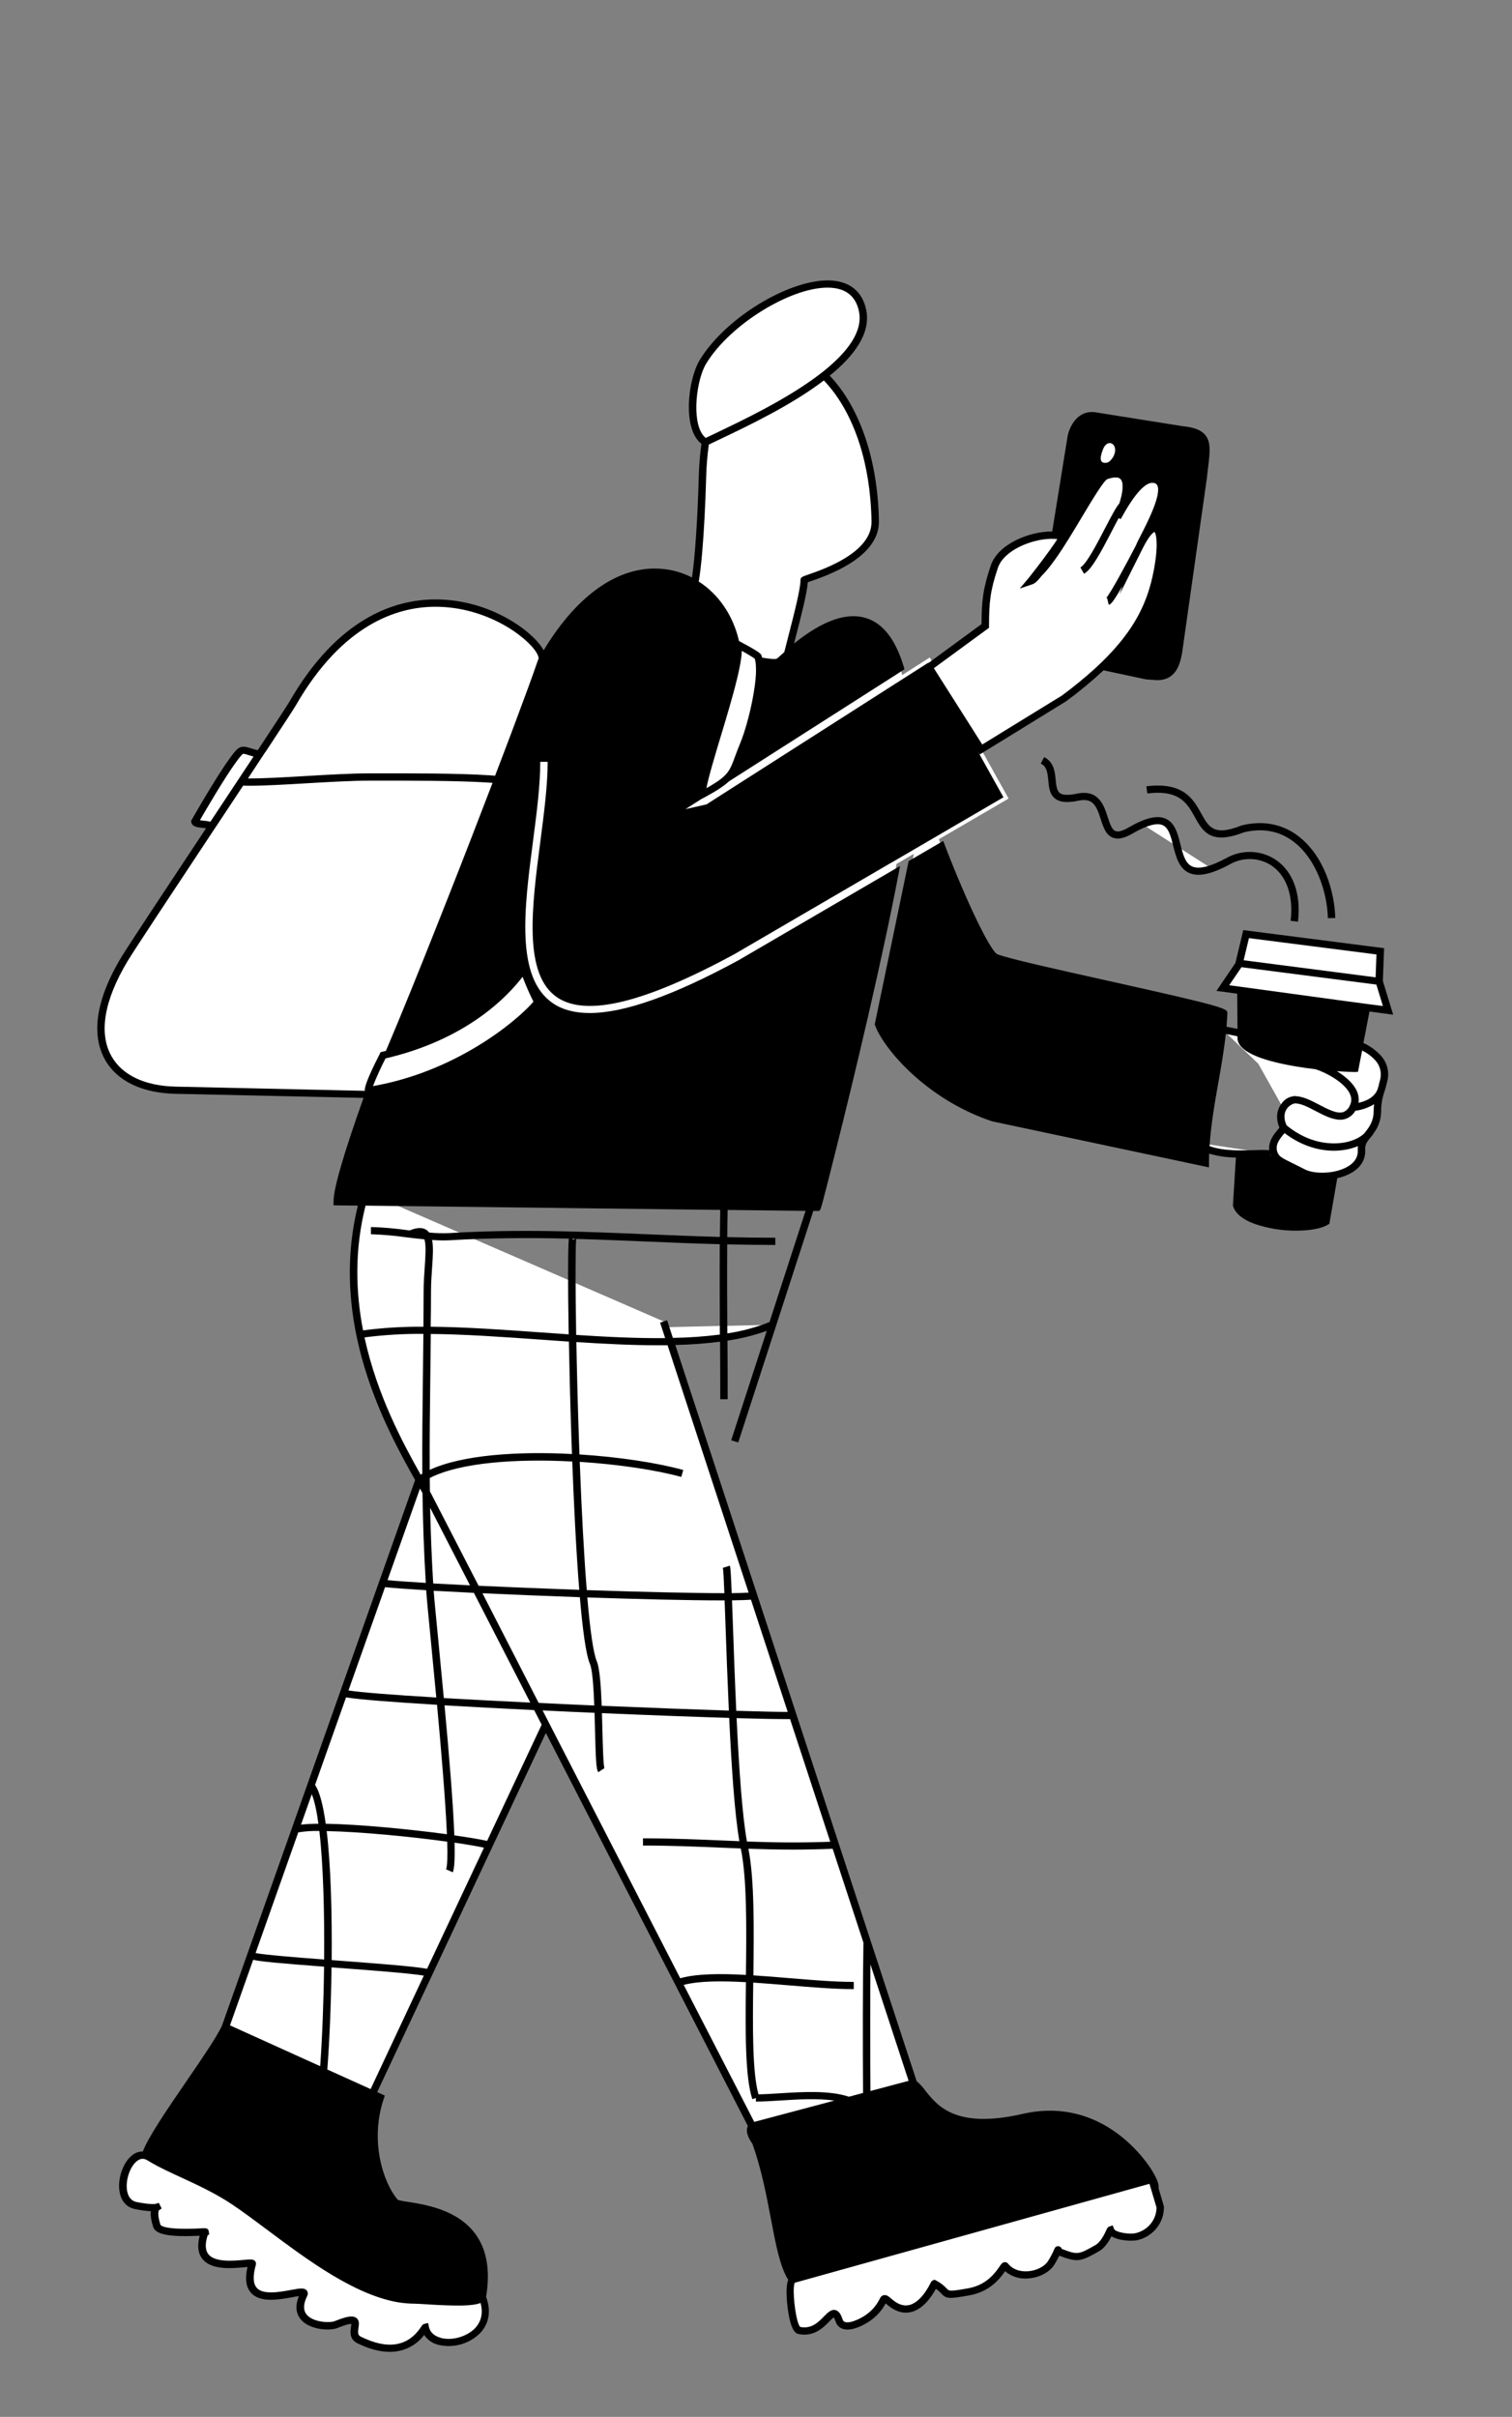 <svg width="323" height="516" viewBox="0 0 323 516" fill="none" xmlns="http://www.w3.org/2000/svg">
<rect x="0" y="0" width="323" height="516" fill="#808080" stroke="none"/>
<path d="M187.686 218.644C189.346 223.321 198.167 233.981 212.17 238.666L257.481 248.276C257.481 247.246 257.52 246.224 257.574 245.205C262.155 247.197 269.176 245.957 271.446 246.333L257.643 244.249C258.306 234.74 261.045 225.66 261.423 216.331C261.473 215.087 217.761 206.439 212.775 204.412C210.563 203.514 204.251 189.09 200.556 179.179L215.461 170.49L209.603 159.992L227.329 149.088C230.203 146.98 232.944 144.703 235.536 142.271L244.896 144.267C244.927 144.267 246.988 144.437 247.239 144.437C250.426 144.437 251.243 142.019 251.77 139.289L257.05 102.065C257.739 95.297 259.049 92.376 252.537 91.725L233.837 88.751C229.718 88.262 228.805 93.515 228.828 93.519L225.475 114.244C221.005 113.947 213.95 116.425 212.428 120.963C210.775 125.904 210.501 128.302 210.501 133.608L199.396 141.752L198.625 140.368L192.734 144.128C187.62 123.723 173.371 135.052 168.242 139.616C169.752 133.6 171.783 126.295 171.783 123.824C171.783 123.493 187.127 119.884 186.957 111.262C186.672 96.658 181.99 85.957 176.049 80.167C181.474 75.914 185.254 71.143 184.264 66.326C181.567 53.26 157.491 65.142 150.15 77.268C147.769 81.197 146.509 91.932 150.686 94.398C150.331 96.876 150.127 99.372 150.073 101.873C149.861 109.555 149.303 119.895 148.416 124.527C139.669 119.263 126.352 122.004 115.698 141.132C118.337 136.721 85.102 110.946 62.479 150.261C61.882 151.306 57.266 158.296 51.524 166.959C41.617 181.909 28.35 201.848 26.539 204.879C15.854 222.742 23.803 232.477 37.494 232.774L78.76 233.673C74.698 245.009 71.978 253.717 72.047 256.586L77.484 256.65C74.825 266.708 75.172 276.296 76.918 284.91C79.638 298.217 85.781 309.192 89.591 315.987L89.522 316.032H89.618C90.131 316.945 90.605 317.784 91.017 318.54L91.044 318.979L89.522 316.032L48.145 432.836C45.39 438.653 32.709 454.832 31.055 460.183C26.817 459.081 23.807 469.838 29.021 470.872C36.993 472.459 31.452 468.846 33.495 475.215C34.2 477.418 44.461 476.373 43.748 476.516C40.13 486.713 54.152 482.385 53.867 483.348C50.48 495.38 66.098 487.405 64.865 489.924C61.678 496.429 69.947 497.042 71.716 496.316C79.099 493.342 73.712 498.08 76.691 499.557C87.164 504.746 90.582 496.948 90.825 496.891C92.123 503.077 106.858 499.978 103.047 490.424C106.642 469.895 85.665 471.549 84.486 470.226C81.349 466.706 78.012 457.415 81.257 447.797L79.55 447.045L116.542 368.303L114.48 364.344H114.592L160.666 453.96C160.238 454.456 159.988 455.313 161.437 457.381C165.648 469.105 165.81 481.844 169.282 486.709C168.126 487.773 169.155 497.237 170.696 497.561C176.334 498.764 177.682 490.733 179.247 495.433C180.114 498.035 184.561 495.606 185.798 494.583C189.74 491.345 187.967 489.725 190.082 491.526C195.789 496.384 199.531 487.608 199.589 487.585C203.284 489.593 200.402 490.484 206.972 489.315C212.752 488.285 214.385 483.348 214.717 483.777C217.206 486.973 222.982 485.856 224.635 483.025C226.843 479.212 225.491 480.49 226.431 480.851C230.284 482.329 230.67 482.118 234.346 480.043C236.13 479.039 237.109 476.174 237.209 476.14C237.733 477.55 241.521 477.873 242.796 477.561C244.248 477.219 245.538 476.406 246.454 475.255C247.37 474.104 247.859 472.683 247.84 471.226L246.622 467.139C247.644 466.011 237.336 447.808 218.574 452.099C200.047 456.34 198.19 446.853 195.103 444.823L178.418 393.946L143.176 286.429C146.995 286.388 150.808 286.106 154.589 285.583C154.613 290.095 154.636 294.528 154.636 298.743V285.583C158.212 285.119 161.711 284.196 165.04 282.838L154.636 283.083V264.884C158.227 264.978 161.872 265.035 165.606 265.035L154.636 264.742V257.56L174.596 257.793C174.619 257.793 185.956 214.384 191.531 184.443L195.223 182.292L187.686 218.644ZM224.874 117.925L224.685 119.098C223.883 120.255 222.981 121.343 221.988 122.35C221.51 122.82 220.94 123.775 220.223 124.016C220.454 123.768 222.986 120.553 224.874 117.925ZM91.044 318.581C91.306 319.062 91.549 319.513 91.761 319.927L101.394 338.697H101.217L91.033 318.987C91.048 318.848 91.044 318.716 91.044 318.581ZM102.989 490.541C102.462 491.161 100.654 491.391 98.458 491.432C100.897 491.18 102.593 490.819 102.97 490.541H102.989ZM114.076 363.509L101.575 339.317H101.753L114.191 363.505L114.076 363.509ZM154.586 264.734L139.561 264.328C144.494 264.531 149.472 264.734 154.566 264.866C154.52 270.746 154.543 276.939 154.566 283.068L142.162 283.357L141.754 282.116L122.957 273.95L122.426 263.869C122.229 263.839 122.144 267.599 122.164 273.604L99.664 263.828C103.406 263.659 107.07 263.576 110.685 263.557L98.277 263.226L83.249 256.695L154.663 257.56C154.616 259.865 154.586 262.271 154.566 264.734H154.586Z" fill="white"/>
<path d="M283.268 260.794L284.894 251.394L278.12 251.623L271.977 247.525L264.81 247.122L264.178 257.274C265.488 261.877 279.353 263.2 283.268 260.794Z" fill="white"/>
<path d="M266.205 199.434L264.664 205.916L261.234 210.955L265.088 211.477L265.153 220.641C264.282 220.422 263.053 220.152 261.169 219.828L268.798 227.104L274.089 236.53C273.449 237.658 273.411 239.143 274.185 240.719C274.44 241.234 270.833 243.494 272.259 246.513C272.894 247.852 274.147 248.145 278.424 250.341C281.988 252.179 291.263 250.924 290.863 245.423C290.778 244.235 291.34 243.404 292.019 242.512C292.33 242.214 292.596 241.873 292.808 241.501C293.734 240.297 294.24 238.836 294.253 237.331C294.256 235.808 294.517 234.297 295.024 232.857C295.144 232.554 295.237 232.242 295.302 231.924C295.409 231.548 295.517 231.15 295.625 230.676C296.434 227.175 294.034 224.731 290.4 223.156L291.941 215.113L296.531 215.734L294.631 209.53L294.874 203.108L266.205 199.434ZM276.343 234.823C275.588 235.032 274.915 235.461 274.416 236.053C274.623 235.721 274.904 235.438 275.237 235.225C275.57 235.012 275.948 234.875 276.343 234.823Z" fill="white"/>
<path d="M223.237 162.681C223.07 162.55 222.89 162.436 222.701 162.338L223.237 162.681Z" fill="white"/>
<path d="M244.095 176.013L251.455 180.713C250.568 177.183 249.836 173.596 244.095 176.013Z" fill="white"/>
<path d="M258.88 185.451L251.466 180.713C252.318 184.063 253.343 187.365 258.88 185.451Z" fill="white"/>
<path d="M110.692 263.576L122.433 263.888L139.561 264.328C129.951 263.952 120.507 263.516 110.692 263.576Z" fill="white"/>
<path d="M55.424 161.048C51.571 160.247 52.072 159.138 49.825 162.214C46.742 166.433 41.641 175.408 41.641 175.408C41.802 176.16 44.457 175.818 45.247 176.404L55.424 161.048Z" fill="white"/>
<path d="M265.596 198.577L263.912 205.604L259.863 211.553L264.298 212.151L264.352 219.671C263.724 219.531 262.957 219.373 262.009 219.204C262.09 218.268 262.159 217.324 262.198 216.388C262.24 215.328 262.248 215.076 236.38 209.327C226.007 207.018 215.283 204.634 213.052 203.728C212.135 203.352 209.172 198.231 204.833 187.906C203.623 185.03 202.475 182.138 201.496 179.54L200.802 179.942L200.117 180.345L195.943 182.777L195.026 183.311L194.109 183.845L186.911 218.49L186.869 218.697L186.938 218.896C188.645 223.701 197.728 234.65 211.915 239.395L258.271 249.235V248.277C258.271 247.619 258.271 246.961 258.31 246.303C260.162 246.841 262.083 247.121 264.016 247.134L263.384 257.376L263.419 257.5C263.851 259.004 265.384 260.305 267.85 261.241C270.761 262.256 273.831 262.765 276.921 262.745C279.734 262.745 282.27 262.32 283.684 261.455L283.984 261.271L285.672 251.544C286.847 251.296 287.968 250.851 288.986 250.228C290.863 249.036 291.776 247.355 291.633 245.374C291.568 244.475 291.988 243.832 292.608 243.035C292.959 242.69 293.258 242.299 293.498 241.873C294.482 240.563 295.021 238.985 295.04 237.361C295.026 235.92 295.259 234.487 295.729 233.12L295.752 233.041C295.867 232.746 295.958 232.443 296.026 232.135C296.134 231.759 296.246 231.33 296.357 230.841C296.607 229.876 296.607 228.865 296.357 227.9C296.108 226.935 295.617 226.045 294.928 225.311C293.896 224.203 292.648 223.308 291.256 222.679L292.554 215.952L297.614 216.636L295.413 209.432L295.679 202.435L265.596 198.577ZM292.862 214.455L287.21 213.703L269.719 211.312L265.866 210.789L265.095 210.684L264.302 210.575L262.587 210.346L265.211 206.492L294.026 210.207L295.425 214.783L292.862 214.455ZM294.045 203.773L293.864 208.661L265.673 205.014L266.806 200.288L294.045 203.773ZM258.391 244.693C258.687 240.095 259.485 235.564 260.263 231.157C260.868 227.751 261.477 224.258 261.859 220.742C262.91 220.934 263.72 221.118 264.363 221.253V221.765C264.529 224.288 268.66 226.277 276.64 227.649C278.112 227.905 279.595 228.108 281.01 228.273C283.133 228.931 286.743 230.83 288.119 233.067C288.774 234.135 288.843 235.128 288.327 236.098C288.196 236.403 288.004 236.68 287.761 236.91C287.518 237.141 287.229 237.321 286.913 237.44C285.599 237.839 283.672 236.831 281.807 235.857C280.066 234.951 278.278 234.019 276.651 234.041V233.966C276.482 234 276.32 234.037 276.162 234.083C275.987 234.107 275.815 234.145 275.646 234.195C274.88 234.445 274.225 234.942 273.788 235.605C273.607 235.825 273.45 236.061 273.318 236.312C272.644 237.613 272.652 239.181 273.318 240.753C273.234 240.862 273.118 240.997 273.014 241.129C272.243 242.039 270.91 243.595 271.149 245.558C270.108 245.5 269.065 245.5 268.024 245.558C265.226 245.641 261.319 245.769 258.391 244.693ZM271.403 246.494C271.43 246.573 271.465 246.652 271.5 246.731H271.361L271.403 246.494ZM290.057 245.475C290.157 246.885 289.506 248.047 288.131 248.927C285.433 250.657 280.875 250.739 278.782 249.679C277.757 249.149 276.89 248.724 276.197 248.382C273.939 247.273 273.338 246.953 272.987 246.212C272.247 244.652 273.207 243.332 274.247 242.114L274.42 241.915C277.626 244.37 281.318 245.675 284.925 245.675C285.786 245.675 286.647 245.599 287.495 245.449C288.386 245.295 289.256 245.043 290.088 244.697C290.05 244.955 290.04 245.216 290.057 245.475ZM293.444 237.312C293.398 239.482 292.477 240.655 291.583 241.794L291.41 242.012C290.473 242.904 288.963 243.603 287.198 243.923C285.237 244.276 280.123 244.614 274.837 240.245C274.293 239.061 274.247 237.914 274.721 237C274.721 236.967 274.763 236.933 274.783 236.895H274.813C274.883 236.766 274.96 236.64 275.045 236.519C275.425 236.078 275.928 235.754 276.493 235.587C277.723 235.47 279.418 236.339 281.063 237.211C282.817 238.125 284.616 239.061 286.273 239.061C286.649 239.063 287.023 239.01 287.383 238.903C288.321 238.596 289.102 237.948 289.564 237.094V237.143C290.973 236.96 292.325 236.483 293.529 235.745C293.491 236.203 293.46 236.715 293.444 237.312ZM293.745 226.322C294.269 226.875 294.642 227.548 294.831 228.278C295.02 229.008 295.019 229.773 294.828 230.503C294.743 230.879 294.658 231.195 294.573 231.499C294.573 231.571 294.546 231.646 294.535 231.721C294.435 232.067 294.338 232.379 294.246 232.673C293.78 233.755 292.724 234.876 290.207 235.455C290.372 234.345 290.12 233.214 289.498 232.27C288.658 230.905 287.186 229.672 285.595 228.695C287.46 228.826 288.843 228.875 289.329 228.875H289.491L290.1 228.834L290.982 224.28C292.023 224.79 292.96 225.482 293.745 226.322Z" fill="black"/>
<path d="M248.645 471.196V471.087L247.489 467.135C247.57 466.702 247.489 465.917 246.688 464.439L246.653 464.326H246.626C246.476 464.044 246.303 463.74 246.098 463.405C245.089 461.75 235.729 447.361 218.428 451.32C204.209 454.576 200.275 449.621 197.67 446.342C197.136 445.6 196.514 444.922 195.816 444.323L144.266 287.155C147.462 287.085 150.652 286.849 153.823 286.448C153.846 290.727 153.865 294.788 153.865 298.732H155.445C155.445 294.716 155.445 290.584 155.403 286.222C158.262 285.8 161.072 285.103 163.791 284.143L156.2 307.496L157.707 307.959L173.741 258.538H174.947L175.182 258.308C175.347 258.146 175.424 258.071 178.573 245.494C180.299 238.617 182.9 228.036 185.509 216.689C188.396 204.155 190.65 193.557 192.271 184.894L191.362 185.424L190.452 185.954L157.738 205.029C143.866 212.549 133.354 216.279 125.967 216.279C122.825 216.279 120.242 215.606 118.218 214.26C110.037 208.853 111.987 193.956 113.871 179.532C114.673 173.407 115.413 167.624 115.413 162.646H116.993C116.993 167.722 116.222 173.55 115.424 179.728C113.602 193.681 111.713 208.108 119.089 212.981C125.362 217.117 137.739 214.091 156.932 203.69L190.152 184.323L190.815 183.947L190.876 183.913L191.724 183.42L192.63 182.89L194.522 181.788L195.439 181.251L196.356 180.717L199.554 178.856L200.244 178.453L200.934 178.047L214.362 170.219L208.879 160.39L209.311 161.071L209.758 160.796L210.428 160.383L210.613 160.27L227.718 149.742L227.776 149.704C230.56 147.659 233.221 145.459 235.745 143.113L244.811 145.049H244.873L245.359 145.087C246.453 145.174 247.039 145.215 247.208 145.215C251.401 145.215 252.129 141.455 252.518 139.44L257.805 102.163C257.89 101.313 257.99 100.524 258.078 99.79C258.464 96.669 258.734 94.417 257.481 92.887C256.606 91.823 255.104 91.233 252.611 90.984L233.903 88.007C230.022 87.548 228.354 91.319 228.019 93.376C228.017 93.397 228.017 93.418 228.019 93.44L224.778 113.469C219.946 113.432 213.218 116.101 211.65 120.745C209.997 125.685 209.696 128.163 209.681 133.243L199.662 140.59L199.489 140.718L198.849 141.184L198.383 141.526L198.348 141.462L193.624 144.47L192.934 144.914L192.24 145.354L184.649 150.197L183.933 150.656L151.179 171.569C151.073 171.682 150.928 171.754 150.771 171.772L146.447 172.746L149.888 170.55V170.569L150.536 170.223C153.091 168.843 154.678 167.794 155.749 166.801L191.859 143.76L192.541 143.324L193.219 142.891C191.612 137.191 189.119 133.615 185.755 132.224C180.16 129.908 173.648 134.134 169.625 137.405C169.722 137.029 169.814 136.672 169.91 136.304C171.186 131.344 172.396 126.64 172.565 124.309L173.151 124.106C176.804 122.843 187.913 119 187.759 111.232C187.482 96.997 183.073 86.299 177.247 80.208C182.499 75.952 186.064 71.139 185.046 66.176C184.333 62.709 182.145 60.581 178.715 60.013C170.307 58.626 155.279 67.289 149.476 76.873C146.968 81.009 145.704 91.56 149.842 94.759C149.523 97.11 149.332 99.476 149.272 101.847C149.014 111.082 148.451 119.102 147.823 123.298C146.149 122.433 144.337 121.85 142.463 121.576C132.976 120.173 123.582 126.49 116.137 138.842C116.091 138.751 116.037 138.661 115.983 138.567C113.787 134.856 104.808 127.975 93.029 127.975H92.84C84.389 128.028 72.144 131.867 61.79 149.866C61.354 150.618 58.707 154.641 55.062 160.172C54.41 160.014 53.906 159.856 53.49 159.725C51.374 159.048 50.896 159.413 49.181 161.763C46.099 165.97 41.159 174.663 40.951 175.032L40.808 175.28L40.866 175.562C41.07 176.528 42.23 176.645 43.351 176.758C43.532 176.776 43.779 176.799 44.018 176.833C35.56 189.587 27.279 202.089 25.853 204.469C19.141 215.692 20.312 222.543 22.474 226.314C25.052 230.826 30.381 233.372 37.475 233.526L77.658 234.402C73.762 245.355 71.184 253.721 71.253 256.586V257.338L76.452 257.398C70.236 282.628 82.397 304.804 88.674 315.987L47.394 432.547C46.199 435.051 43.128 439.525 39.88 444.263C35.113 451.208 31.668 456.344 30.501 459.344C29.789 459.331 29.093 459.541 28.512 459.942C26.347 461.378 24.979 465.206 25.584 468.158C25.969 470.06 27.125 471.293 28.844 471.632C29.96 471.873 31.094 472.027 32.235 472.094C32.134 472.846 32.235 473.907 32.72 475.452C33.24 477.073 36.219 477.64 42.654 477.332C42.095 479.441 42.296 481.092 43.243 482.288C45.19 484.702 49.548 484.299 52.152 484.059L52.869 483.998C52.287 486.559 52.561 488.394 53.69 489.59C55.678 491.695 59.701 490.951 62.36 490.462C62.857 490.372 63.423 490.266 63.855 490.21C62.772 492.842 63.562 494.496 64.46 495.421C66.445 497.47 70.525 497.64 71.997 497.049C74.032 496.23 74.775 496.128 75.049 496.143C75.041 496.366 75.018 496.589 74.98 496.809C74.841 497.783 74.594 499.418 76.313 500.264C78.81 501.501 81.137 502.114 83.249 502.114C84.682 502.129 86.098 501.811 87.38 501.184C88.661 500.558 89.771 499.641 90.616 498.512C91.325 499.58 92.43 500.339 93.699 500.629C95.292 500.999 96.957 500.953 98.527 500.497C100.097 500.041 101.516 499.191 102.643 498.031C104.515 496 104.932 493.286 103.833 490.368C104.774 484.803 104.007 480.287 101.552 476.948C97.722 471.733 90.794 470.658 87.067 470.083C86.373 469.998 85.685 469.865 85.01 469.684C81.9 466.135 78.922 457.137 81.985 448.057L82.205 447.406L80.575 446.654L116.611 369.984L159.768 453.907C159.156 455.14 159.988 456.633 160.747 457.724C162.674 463.138 163.749 468.778 164.693 473.764C165.726 479.212 166.62 483.946 168.384 486.732C167.614 488.71 168.257 493.774 168.862 495.876C169.305 497.38 169.822 498.132 170.546 498.305C170.973 498.398 171.408 498.444 171.845 498.444C174.426 498.444 176.118 496.707 177.185 495.609C177.468 495.298 177.776 495.01 178.106 494.748C178.286 495.032 178.424 495.34 178.515 495.662C178.626 496.04 178.836 496.384 179.122 496.662C179.409 496.939 179.764 497.139 180.152 497.245C182.391 497.865 185.643 495.741 186.318 495.162C187.514 494.247 188.495 493.093 189.196 491.778L189.582 492.094C191.181 493.459 192.818 493.974 194.445 493.658C197.057 493.135 198.907 490.537 199.924 488.665C200.353 488.949 200.742 489.288 201.08 489.672C202.151 490.8 202.718 490.845 207.114 490.048C211.58 489.251 213.75 486.288 214.717 484.89C215.383 485.466 216.164 485.901 217.011 486.167C217.858 486.434 218.752 486.526 219.638 486.439C222.1 486.277 224.331 485.066 225.321 483.359C225.772 482.577 226.092 482.002 226.292 481.585C230.207 483.089 230.893 482.833 234.743 480.663C236.037 479.934 236.912 478.471 237.44 477.445C239.047 478.452 241.998 478.509 243 478.264C244.623 477.884 246.064 476.977 247.09 475.693C248.115 474.409 248.664 472.824 248.645 471.196ZM199.612 142.572L200.251 142.105L200.425 141.978L211.28 134.036V133.66C211.28 128.502 211.538 126.118 213.168 121.252C214.432 117.492 220.327 115.097 224.547 115.037C224.82 115.037 225.082 115.037 225.341 115.056C225.518 115.056 225.691 115.071 225.861 115.101C225.687 115.394 225.445 115.763 225.159 116.176C224.874 116.59 224.504 117.12 224.123 117.647C222.362 120.079 220.042 123.057 219.634 123.538L217.842 125.655L220.505 124.757C221.217 124.516 221.745 123.877 222.169 123.366C222.316 123.189 222.454 123.02 222.555 122.907C222.832 122.64 223.117 122.328 223.406 121.997C223.695 121.666 224.065 121.219 224.404 120.782C224.743 120.346 225.082 119.887 225.429 119.399C227.313 116.767 229.317 113.405 231.159 110.326C233.209 106.908 235.756 102.652 236.554 102.291C237.529 101.964 238.808 101.693 239.374 102.291C240.06 102.998 239.941 104.949 239.116 107.487C238.423 108.273 237.494 110.04 236.08 112.751C234.396 116 232.092 120.448 230.805 121.151L231.575 122.497C233.159 121.632 235.024 118.199 237.486 113.447C237.995 112.465 238.511 111.469 238.977 110.619L239.417 110.822L239.775 110.179C243.131 104.144 245.17 102.99 246.28 103.088C246.461 103.08 246.642 103.119 246.803 103.202C246.963 103.286 247.098 103.41 247.193 103.562C248.256 105.442 245.07 111.612 243.725 114.251C243.208 115.255 242.827 115.992 242.673 116.425C240.804 120.053 237.035 127.043 236.265 127.705C236.332 127.659 236.408 127.625 236.488 127.607L236.847 129.111C237.232 129.024 237.59 128.938 239.775 125.11L239.17 126.922L244.106 117.075C245.621 114.067 246.449 113.635 246.615 113.578C247.027 113.954 247.513 116.481 246.434 121.993C245.181 128.385 242.58 134.382 235.259 141.462C235.039 141.677 234.816 141.891 234.585 142.105L233.891 142.748C231.648 144.776 229.303 146.692 226.863 148.49L209.869 158.931L209.831 158.954L208.228 156.416L200.806 144.73L199.5 142.666L199.612 142.572ZM237.852 97.452C237.606 97.929 237.028 98.666 236.515 98.768C234.342 99.2 235.328 96.767 235.594 96.015C236.558 93.312 239.189 94.838 237.852 97.463V97.452ZM237.968 475.835L237.698 475.114L236.958 475.373C236.619 475.49 236.515 475.726 236.334 476.125C236.014 476.821 235.178 478.671 233.968 479.344C230.396 481.355 230.234 481.449 226.805 480.129C226.763 479.976 226.675 479.839 226.552 479.737C226.429 479.634 226.276 479.57 226.115 479.554C225.925 479.538 225.735 479.586 225.578 479.692C225.421 479.798 225.307 479.954 225.256 480.133C224.879 480.987 224.447 481.816 223.961 482.615C223.237 483.863 221.464 484.788 219.545 484.916C217.776 485.032 216.254 484.442 215.364 483.295C215.283 483.189 215.177 483.104 215.055 483.047C214.933 482.99 214.798 482.963 214.663 482.968C214.158 482.968 213.892 483.344 213.507 483.927C212.625 485.198 210.79 487.841 206.852 488.544C202.914 489.247 202.768 489.161 202.271 488.631C201.625 487.925 200.855 487.338 199.997 486.897L199.639 486.706L199.253 486.879C199.053 486.978 198.898 487.149 198.822 487.356C197.481 490.071 195.766 491.819 194.117 492.146C193 492.372 191.805 491.962 190.61 490.932C189.805 490.248 189.397 489.905 188.819 490.014C188.241 490.123 188.048 490.537 187.851 490.951C187.242 492.135 186.369 493.172 185.297 493.985C184.341 494.767 181.806 496.106 180.573 495.76C180.432 495.726 180.303 495.654 180.202 495.552C180.102 495.45 180.032 495.323 180.002 495.184C179.709 494.305 179.293 493.383 178.442 493.192C177.59 493 176.835 493.714 176.026 494.545C174.835 495.771 173.351 497.286 170.943 496.801C170.122 496.023 169.375 490.545 169.598 488.191C169.614 487.905 169.672 487.622 169.772 487.352H169.822L170.7 487.108L245.555 466.24L245.752 466.898L245.994 467.71L246.229 468.507L247.066 471.316C247.054 472.578 246.61 473.8 245.805 474.787C245 475.775 243.88 476.472 242.623 476.768C241.297 477.106 238.245 476.595 237.968 475.847V475.835ZM185.948 446.425C185.89 437.961 185.882 427.704 185.948 419.398L194.102 444.255L185.948 446.425ZM184.372 446.842L181.351 447.647C177.166 446.256 171.429 446.613 166.6 446.917C164.959 447.019 163.398 447.117 162.03 447.139C160.724 442.469 160.786 433.205 160.909 423.278C163.352 423.436 165.868 423.654 168.365 423.853C173.213 424.26 178.226 424.677 182.384 424.677V423.135C178.291 423.135 173.521 422.737 168.512 422.319C165.98 422.109 163.421 421.895 160.94 421.737C161.063 411.652 161.171 401.293 159.88 394.702C162.963 394.807 166.045 394.886 169.336 394.886C172.034 394.886 174.85 394.834 177.875 394.71L184.449 414.751C184.299 423.752 184.299 436.664 184.368 446.853L184.372 446.842ZM93.576 349.624C93.106 344.83 92.74 341.036 92.643 339.626C95.229 339.772 98.13 339.923 101.232 340.073L113.278 363.498C106.342 363.167 100.134 362.844 94.809 362.535C94.416 358.328 94 353.981 93.576 349.624ZM91.923 294.096C91.961 291.058 91.996 287.958 92.027 284.797C99.41 284.865 107.398 285.433 115.235 285.989L121.528 286.429C121.647 292.87 121.825 299.83 122.048 306.496C122.09 307.741 122.137 309.057 122.187 310.429C110.75 309.831 98.82 310.572 91.792 313.813C91.761 307.211 91.838 300.736 91.923 294.096ZM92.073 275.758C92.073 274.014 92.189 272.318 92.304 270.679C92.474 268.235 92.612 266.208 92.304 264.73C93.549 264.832 94.798 264.854 96.046 264.798C104.908 264.26 113.247 264.249 121.52 264.448C121.393 265.794 121.308 269.047 121.381 277.322C121.405 279.703 121.439 282.241 121.482 284.88L115.316 284.451C107.452 283.891 99.441 283.323 92.007 283.252C92.051 280.8 92.073 278.303 92.073 275.758ZM122.329 264.64L122.356 264.467H122.93C122.848 264.535 122.752 264.586 122.649 264.616C122.545 264.646 122.436 264.654 122.329 264.64ZM123.755 339.43C116.372 339.171 108.866 338.866 102.238 338.558L92.466 319.6C92.277 319.224 92.081 318.829 91.834 318.408C91.834 317.453 91.811 316.502 91.803 315.554C98.392 312.17 110.588 311.418 122.245 312.027C122.572 320.566 123.061 330.91 123.74 339.43H123.755ZM91.888 321.901L100.408 338.471C97.568 338.336 94.921 338.197 92.543 338.065C92.204 332.44 92 327.094 91.888 321.901ZM103.063 340.156C109.532 340.457 116.769 340.75 123.871 340.998C124.449 347.792 125.162 353.207 126.021 355.241C126.556 356.504 126.792 360.163 126.953 364.118L123.1 363.949C120.331 363.829 117.655 363.703 115.074 363.573L103.063 340.156ZM155.006 347.507C155.191 352.771 155.414 358.982 155.699 365.205C148.528 364.979 139.037 364.63 128.537 364.186C128.379 359.967 128.113 356.143 127.481 354.651C126.768 352.962 126.083 348.259 125.462 341.051C136.583 341.427 147.249 341.682 154.05 341.682H154.794C154.859 343.446 154.932 345.431 155.006 347.507ZM127.007 365.686C127.046 366.95 127.077 368.217 127.108 369.42C127.273 375.917 127.377 377.76 127.801 378.369L129.111 377.5L129.142 377.557C128.88 376.94 128.78 372.924 128.687 369.382C128.657 368.19 128.626 366.965 128.591 365.754C138.698 366.186 148.362 366.544 155.772 366.769C156.262 377.083 156.928 387.242 157.95 393.089L153.904 392.924C148.74 392.706 143.396 392.48 137.357 392.48V394.022C143.365 394.022 148.686 394.247 153.834 394.462L158.246 394.642C159.58 401.034 159.472 411.476 159.348 421.643C153.834 421.338 148.794 421.368 145.315 422.357L115.914 365.171C119.597 365.359 123.324 365.528 127.007 365.686ZM159.564 393.161C158.539 387.468 157.853 377.241 157.356 366.818C161.857 366.946 165.387 367.021 167.483 367.021C168.007 367.021 168.438 367.021 168.774 367.021L177.363 393.209C170.743 393.458 165.101 393.36 159.564 393.161ZM157.283 365.254C156.994 359.001 156.774 352.756 156.586 347.454C156.505 345.198 156.435 343.273 156.374 341.671C158.162 341.652 159.545 341.603 160.42 341.528L168.277 365.491C166.581 365.502 162.697 365.419 157.283 365.254ZM159.926 340.024C159.094 340.084 157.869 340.118 156.312 340.133C156.158 336.324 156.054 334.7 155.927 334.271L154.42 334.734C154.516 335.11 154.628 337.185 154.747 340.141C148.054 340.141 136.945 339.878 125.347 339.483C124.776 332.414 124.268 323.164 123.848 312.102C132.325 312.644 140.332 313.885 145.534 315.325L145.966 313.843C140.544 312.339 132.375 311.065 123.786 310.52C123.747 309.463 123.709 308.395 123.674 307.309C123.416 299.822 123.239 292.727 123.127 286.531C129.069 286.907 134.964 287.215 140.556 287.215C141.249 287.215 141.931 287.215 142.613 287.215L159.926 340.024ZM143.742 285.64L142.513 281.88L141.01 282.376L142.097 285.685C136.055 285.749 129.601 285.429 123.085 285.004C122.9 274.134 122.927 266.317 123.085 264.508C128.094 264.644 133.103 264.854 138.19 265.069C143.276 265.283 148.447 265.497 153.757 265.64C153.715 271.889 153.757 278.473 153.78 284.929C150.452 285.351 147.102 285.588 143.746 285.64H143.742ZM164.385 282.256C161.489 283.408 158.464 284.221 155.372 284.677C155.337 278.308 155.306 271.822 155.349 265.666C158.716 265.745 162.138 265.798 165.625 265.798V264.256C162.157 264.256 158.728 264.204 155.36 264.121C155.36 262.147 155.403 260.211 155.437 258.323L172.087 258.519L164.385 282.256ZM37.51 231.992C30.998 231.853 26.146 229.57 23.854 225.566C21.041 220.678 22.204 213.639 27.218 205.262C28.632 202.901 36.967 190.324 45.448 177.528L46.08 176.577L47.039 175.133C48.711 172.606 50.368 170.114 51.941 167.737C52.361 167.737 52.792 167.756 53.251 167.756C56.58 167.756 60.934 167.5 65.5 167.23C70.213 166.955 75.088 166.669 78.941 166.669H81.099C86.794 166.669 97.175 166.643 103.833 167.045L104.658 167.098L105.221 167.139C102.288 174.799 99.055 183.157 95.849 191.267C95.079 193.234 94.308 195.185 93.537 197.107C89.299 207.83 85.287 217.689 82.432 224.374L82.162 224.434L81.661 224.555L81.295 224.637L81.129 224.961V224.995C78.255 230.635 77.847 232.27 77.939 232.891L37.51 231.992ZM56.707 160.552C60.214 155.243 62.73 151.408 63.165 150.648C73.149 133.296 84.821 129.592 92.836 129.543H93.044C104.049 129.543 112.657 136.033 114.623 139.364C115.104 140.176 115.097 140.616 115.008 140.752L114.939 140.895C114.934 140.914 114.928 140.933 114.919 140.951C114.365 142.56 113.644 144.579 112.789 146.926C110.966 151.904 108.523 158.424 105.76 165.617L105.228 165.575L104.404 165.515C97.791 165.083 87.341 165.102 81.072 165.113H78.941C75.041 165.113 70.144 165.399 65.408 165.677C60.672 165.955 56.264 166.218 52.969 166.192L56.052 161.507L56.699 160.529L56.707 160.552ZM103.999 222.088C98.886 225.438 90.848 229.698 80.879 231.657L80.29 231.77L79.904 231.842L79.669 231.89C80.466 229.867 81.366 227.884 82.366 225.95H82.424L82.609 225.908L83.569 225.675C95.398 222.708 105.282 216.681 111.64 208.552C112.319 210.354 113.091 212.12 113.952 213.846C113.081 214.959 109.559 218.456 103.999 222.088ZM178.449 61.536C181.216 61.995 182.915 63.66 183.497 66.484C184.38 70.782 181.027 75.132 176.11 79.114L175.467 79.622C175.263 79.783 175.051 79.945 174.839 80.103C167.949 85.303 158.655 89.728 153.337 92.266L151.715 93.045L150.856 93.459L150.759 93.507C150.53 93.316 150.324 93.099 150.147 92.861C147.688 89.582 148.833 80.975 150.836 77.663C155.896 69.308 168.793 61.408 176.785 61.408C177.342 61.406 177.899 61.448 178.449 61.536ZM150.004 117.936C150.389 113.537 150.69 107.694 150.852 101.911C150.912 99.574 151.101 97.242 151.418 94.925C152.15 94.549 153.029 94.147 154.031 93.669C159.861 90.89 169.086 86.495 175.995 81.227C177.163 82.448 178.214 83.771 179.135 85.179C182.218 89.838 185.925 98.147 186.179 111.296C186.31 117.951 176.01 121.516 172.623 122.685C171.348 123.129 171.005 123.245 171.005 123.843C171.005 125.753 169.668 130.946 168.377 135.962C168.092 137.09 167.806 138.172 167.541 139.225C167.255 139.481 166.993 139.718 166.77 139.921C166.442 140.218 166.103 140.526 165.999 140.59C165.641 140.831 164.107 140.62 162.812 140.402C162.771 140.236 162.721 140.071 162.662 139.91C162.558 139.646 162.416 139.282 158.558 137.225L157.899 136.875L157.88 136.905C156.647 131.431 153.522 126.877 149.264 124.155C149.515 122.745 149.761 120.76 150.004 117.921V117.936ZM153.954 157.269C155.198 153.133 156.535 148.708 157.422 145.042C157.487 144.786 157.545 144.534 157.603 144.29C157.661 144.046 157.726 143.756 157.784 143.497C157.957 142.707 158.104 141.966 158.215 141.293C158.262 141.026 158.3 140.771 158.331 140.522C158.362 140.274 158.397 140 158.42 139.77C158.443 139.541 158.462 139.206 158.466 138.954C158.851 139.173 159.26 139.394 159.622 139.609L160.242 139.985C160.582 140.18 160.911 140.392 161.229 140.62C161.262 140.725 161.293 140.838 161.321 140.959C161.383 141.225 161.426 141.495 161.452 141.767C161.534 142.853 161.516 143.944 161.398 145.027C161.371 145.286 161.344 145.55 161.314 145.82C161.283 146.091 161.252 146.328 161.217 146.572C160.643 150.795 159.291 155.92 158.057 158.852C157.595 159.939 157.287 160.838 156.979 161.631C156.027 164.225 155.607 165.391 152.597 167.271C152.108 167.583 151.553 167.914 150.913 168.275C151.287 166.109 152.744 161.281 153.954 157.254V157.269ZM43.509 175.216C43.282 175.193 42.966 175.16 42.704 175.118C43.937 172.982 47.925 166.132 50.468 162.65C51.054 161.845 51.624 161.112 51.917 160.962C52.064 160.894 52.33 160.962 53 161.184C53.312 161.281 53.694 161.402 54.156 161.53L44.943 175.442C44.472 175.327 43.993 175.252 43.509 175.216ZM78.089 257.402L153.861 258.312C153.823 260.192 153.8 262.121 153.784 264.087C148.494 263.941 143.334 263.711 138.274 263.516C124.179 262.925 110.866 262.365 95.969 263.264C94.538 263.325 93.105 263.285 91.68 263.144C91.523 262.933 91.332 262.749 91.114 262.598C90.258 262.016 89.075 262.053 87.514 262.696L86.917 262.625C84.374 262.262 81.811 262.042 79.241 261.967V263.508C81.746 263.584 84.245 263.8 86.725 264.155C88.038 264.313 89.372 264.471 90.666 264.599C91.052 265.836 90.89 268.238 90.728 270.581C90.616 272.171 90.493 273.965 90.493 275.766C90.493 278.308 90.481 280.804 90.458 283.256C86.145 283.217 81.834 283.477 77.558 284.034C75.974 275.86 75.704 266.843 78.089 257.413V257.402ZM77.87 285.531C82.039 284.995 86.242 284.744 90.447 284.779C90.421 287.937 90.386 291.033 90.343 294.066C90.254 300.984 90.173 307.726 90.216 314.625C90.096 314.697 89.977 314.768 89.861 314.844C86.154 308.241 80.552 297.935 77.87 285.542V285.531ZM89.719 317.799L90.254 318.769C90.343 324.913 90.551 331.237 90.959 337.945C87.372 337.731 84.528 337.531 82.786 337.355L89.719 317.799ZM82.258 338.855C84.043 339.05 87.118 339.272 91.052 339.509V339.641C91.141 341.028 91.495 344.687 91.988 349.744C92.331 353.271 92.759 357.685 93.202 362.415C83.596 361.84 77.08 361.325 74.436 360.911L82.258 338.855ZM73.924 362.385C76.71 362.851 83.985 363.408 93.36 363.968C94.262 373.744 95.175 384.554 95.472 391.604C87.572 390.544 76.775 389.48 69.581 389.371C69.034 385.453 68.29 382.508 67.304 381.072L73.924 362.385ZM66.603 383.065C67.18 384.475 67.651 386.648 68.024 389.371C66.781 389.364 65.538 389.427 64.302 389.559L66.603 383.065ZM63.716 391.209C65.205 390.97 66.713 390.868 68.221 390.905C69.057 398.049 69.327 408.287 69.242 418.353C63.104 417.886 56.618 417.364 54.599 416.976L63.716 391.209ZM54.083 418.413C55.67 418.789 59.478 419.138 69.227 419.879C69.13 427.681 68.822 435.273 68.398 441.127L49.131 432.411L54.083 418.413ZM94.158 499.117C93.171 498.858 91.934 498.23 91.618 496.734L91.457 495.959L90.666 496.139C90.327 496.215 90.181 496.436 89.981 496.741C87.179 501.009 82.833 501.723 77.064 498.865C76.432 498.55 76.432 498.057 76.583 496.985C76.691 496.233 76.81 495.395 76.124 494.872C75.819 494.658 75.448 494.551 75.072 494.568C74.301 494.568 73.145 494.895 71.434 495.583C70.591 495.925 67.169 495.891 65.654 494.323C64.745 493.387 64.73 492.007 65.604 490.221C65.714 490.039 65.766 489.829 65.754 489.618C65.742 489.406 65.668 489.203 65.539 489.033C65.019 488.371 63.998 488.563 62.113 488.909C59.801 489.334 56.291 489.981 54.9 488.507C54.056 487.619 53.975 485.939 54.657 483.517C54.695 483.384 54.699 483.244 54.669 483.11C54.64 482.975 54.578 482.849 54.488 482.743C54.102 482.299 53.544 482.367 52.052 482.487C49.917 482.682 45.945 483.047 44.534 481.295C43.833 480.426 43.764 479.039 44.384 477.159L44.688 477.095L44.596 476.384C44.5 475.666 43.86 475.7 43.186 475.738C34.77 476.2 34.292 475.02 34.277 474.986C33.487 472.527 33.969 471.884 33.961 471.884L34.535 471.508L33.93 470.308L33.275 470.511C33.275 470.511 32.412 470.759 29.206 470.135C28.127 469.921 27.445 469.158 27.179 467.879C26.701 465.556 27.803 462.33 29.445 461.243C29.65 461.104 29.88 461.003 30.123 460.946C30.384 460.888 30.656 460.895 30.913 460.968C31.128 461.029 31.332 461.122 31.518 461.243C31.765 461.397 32.023 461.551 32.288 461.705C34.077 462.747 36.265 463.758 38.566 464.819C42.103 466.45 46.114 468.3 49.74 470.744C52.018 472.282 54.53 474.158 57.189 476.144C60.903 478.919 64.984 481.964 69.192 484.63C73.75 487.514 78.463 489.947 83.037 491.105C84.796 491.568 86.609 491.812 88.432 491.831C88.917 491.831 89.873 491.891 90.983 491.958C94.181 492.161 96.763 492.27 98.743 492.225C100.496 492.184 101.795 492.018 102.658 491.684C103.228 493.759 102.843 495.591 101.525 497.023C99.764 498.869 96.605 499.79 94.138 499.136L94.158 499.117ZM79.172 446.015L69.924 441.838C70.375 435.927 70.718 428.106 70.822 420.03L72.009 420.12C79.588 420.688 87.391 421.274 90.539 421.789L79.172 446.015ZM91.233 420.334C88.239 419.781 80.405 419.206 72.144 418.574L70.853 418.477C70.945 408.509 70.672 398.312 69.789 390.935C76.852 391.066 87.669 392.104 95.537 393.191C95.633 396.311 95.572 398.455 95.283 399.094L96.724 399.729C97.075 398.977 97.183 396.721 97.109 393.405C99.722 393.781 101.914 394.157 103.394 394.477L91.233 420.334ZM104.057 393.029C102.558 392.691 100.08 392.277 97.055 391.848C96.813 385.227 95.988 375.192 94.963 364.088C100.797 364.43 107.359 364.773 114.11 365.1L115.713 368.217L104.057 393.029ZM146.058 423.771C149.33 422.914 154.108 422.902 159.352 423.195C159.221 433.678 159.156 443.451 160.712 448.166L161.483 447.929V448.681C163.024 448.681 164.835 448.568 166.747 448.448C170.442 448.218 174.7 447.951 178.23 448.478L161.125 453.02L146.058 423.771Z" fill="black"/>
<path d="M277.28 196.787C277.981 190.805 276.197 185.951 272.39 183.469C270.862 182.491 269.086 181.945 267.259 181.891C265.432 181.837 263.626 182.278 262.04 183.165C258.641 185.011 256.179 185.631 254.718 185.011C253.2 184.364 252.695 182.379 252.16 180.243C251.582 177.957 250.984 175.592 248.915 174.746C247.112 174.013 244.623 174.626 241.074 176.679C239.825 177.404 238.893 177.66 238.303 177.431C237.509 177.134 237.089 175.836 236.642 174.46C235.825 171.933 234.716 168.474 230.034 169.448C228.257 169.824 227.04 169.775 226.412 169.324C225.784 168.873 225.641 167.767 225.518 166.53C225.36 164.823 225.163 162.703 223.059 161.642L222.335 163.011C223.576 163.639 223.772 164.812 223.946 166.669C224.08 168.143 224.223 169.677 225.487 170.565C226.523 171.317 228.076 171.433 230.377 170.941C233.483 170.294 234.23 172.027 235.147 174.911C235.687 176.573 236.242 178.295 237.752 178.856C238.843 179.262 240.16 178.983 241.894 177.98C244.888 176.242 247.054 175.626 248.314 176.145C249.651 176.69 250.129 178.581 250.626 180.585C251.204 182.864 251.855 185.447 254.094 186.398C256.082 187.244 258.853 186.635 262.81 184.488C264.142 183.74 265.661 183.366 267.197 183.408C268.733 183.45 270.228 183.905 271.515 184.725C274.813 186.876 276.343 191.2 275.711 196.588L277.28 196.787Z" fill="black"/>
<path d="M283.664 196.028L285.244 195.994C285.117 190.542 282.932 182.661 277.183 178.386C273.815 175.882 269.7 175.13 265.284 176.216L265.18 176.25C259.319 178.574 258.244 176.626 256.614 173.682C254.942 170.655 252.857 166.891 244.892 167.873L245.089 169.403C251.986 168.553 253.628 171.535 255.223 174.415C256.88 177.423 258.591 180.506 265.723 177.698C269.688 176.739 273.226 177.382 276.228 179.615C281.191 183.3 283.537 190.515 283.664 196.028Z" fill="black"/>
</svg>
